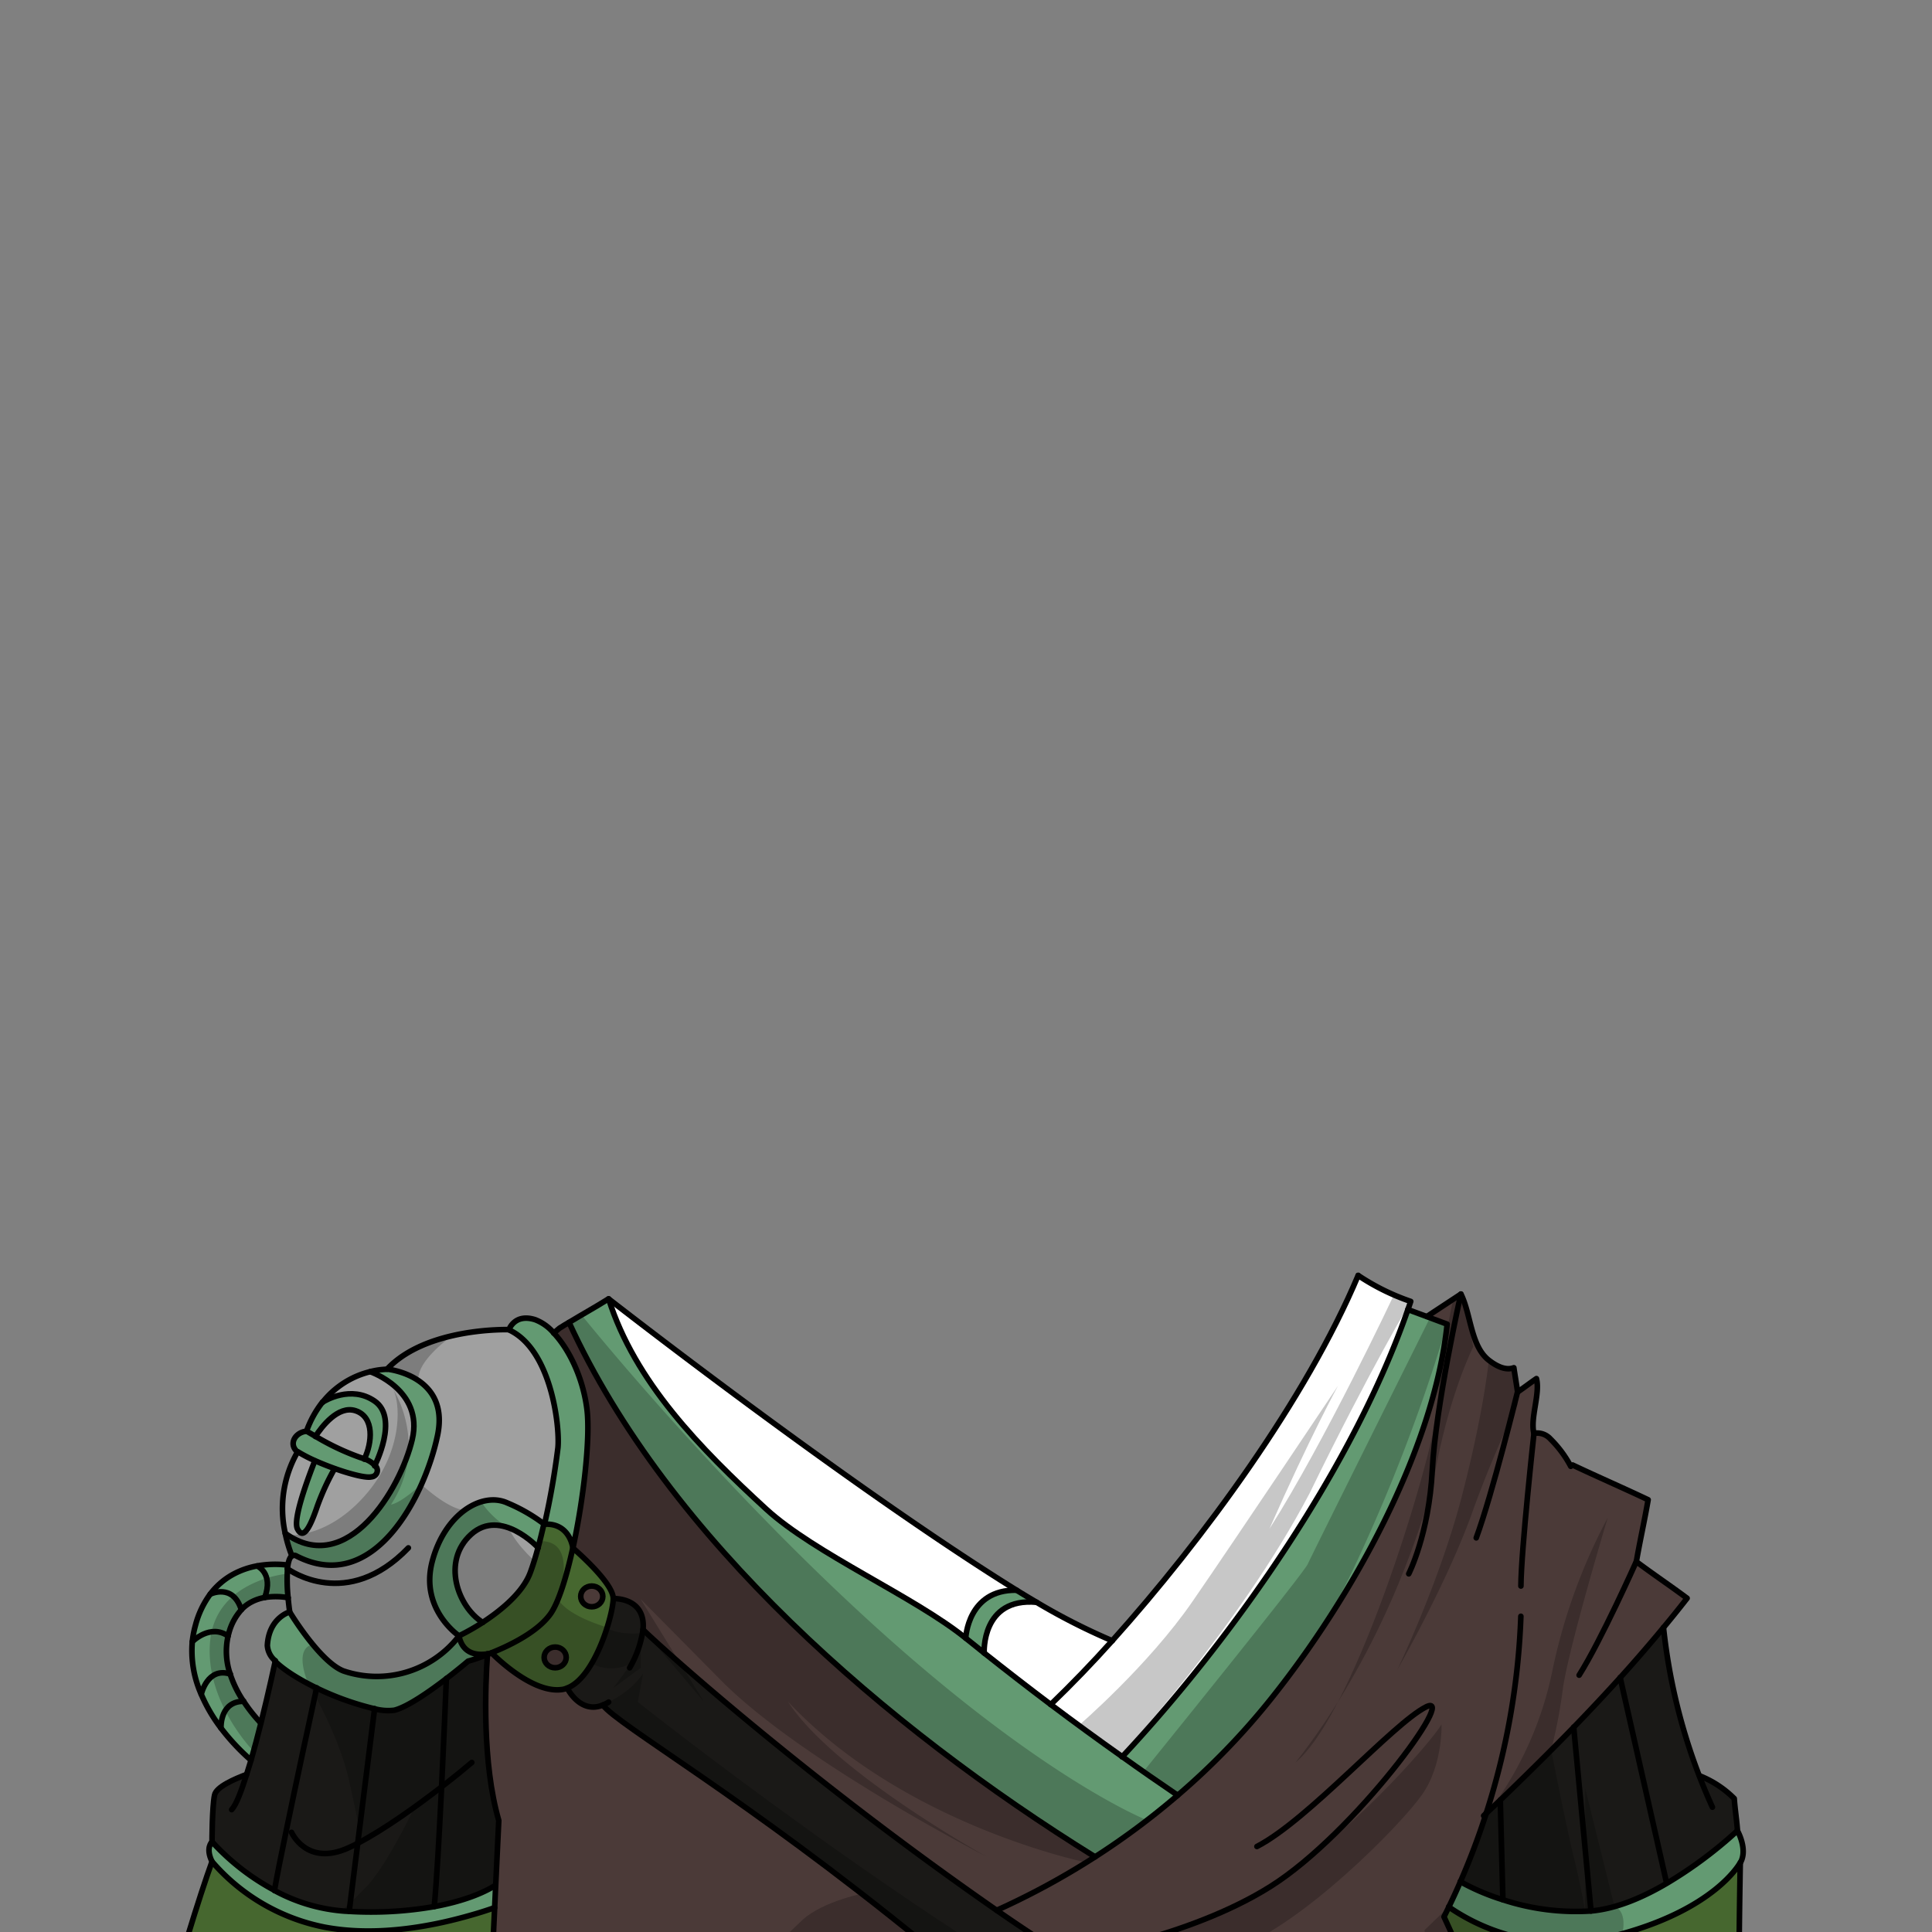 <svg xmlns="http://www.w3.org/2000/svg" viewBox="0 0 432 432">
  <rect x="0" y="0" width="432" height="432" fill="#808080" stroke="none"/>
  <defs>
    <style>.GUNDAN_ARMADILLO_OUTFIT_GUNDAN_ARMADILLO_OUTFIT-08_cls-1{isolation:isolate;}.GUNDAN_ARMADILLO_OUTFIT_GUNDAN_ARMADILLO_OUTFIT-08_cls-2{fill:#639a72;}.GUNDAN_ARMADILLO_OUTFIT_GUNDAN_ARMADILLO_OUTFIT-08_cls-3{fill:#a0a0a0;}.GUNDAN_ARMADILLO_OUTFIT_GUNDAN_ARMADILLO_OUTFIT-08_cls-4{fill:#1a1917;}.GUNDAN_ARMADILLO_OUTFIT_GUNDAN_ARMADILLO_OUTFIT-08_cls-5{fill:#46672f;}.GUNDAN_ARMADILLO_OUTFIT_GUNDAN_ARMADILLO_OUTFIT-08_cls-6{fill:#4b3a38;}.GUNDAN_ARMADILLO_OUTFIT_GUNDAN_ARMADILLO_OUTFIT-08_cls-7{fill:#fff;}.GUNDAN_ARMADILLO_OUTFIT_GUNDAN_ARMADILLO_OUTFIT-08_cls-8{fill:none;stroke:#000;stroke-linecap:round;stroke-linejoin:round;stroke-width:1.25px;}.GUNDAN_ARMADILLO_OUTFIT_GUNDAN_ARMADILLO_OUTFIT-08_cls-9{opacity:0.22;mix-blend-mode:multiply;}</style>
  </defs>
  <g class="GUNDAN_ARMADILLO_OUTFIT_GUNDAN_ARMADILLO_OUTFIT-08_cls-1">
    <g id="outfit">
      <path class="GUNDAN_ARMADILLO_OUTFIT_GUNDAN_ARMADILLO_OUTFIT-08_cls-2" d="M64.25,350.77a6.86,6.86,0,0,1,.09-.82,22.72,22.72,0,0,0-6.85.2,17.93,17.93,0,0,0-4.93,1.66A16,16,0,0,0,47,356.46a20.39,20.39,0,0,0-3.35,6.94,22.5,22.5,0,0,0-.71,3.68,23.81,23.81,0,0,0,2,11.77,35.19,35.19,0,0,0,4.45,7.55,48.18,48.18,0,0,0,6.69,7.16c.76-2.67,1.52-5.53,2.21-8.29a35.55,35.55,0,0,1-3.83-4.84h0a24.4,24.4,0,0,1-3-6.1,15.69,15.69,0,0,1-.47-8.51c0-.19.09-.37.15-.57A12.52,12.52,0,0,1,54,359.91h0a8.43,8.43,0,0,1,2.26-1.71,10.1,10.1,0,0,1,3-1,16,16,0,0,1,5.18.06A38.22,38.22,0,0,1,64.25,350.77Z" />
      <path class="GUNDAN_ARMADILLO_OUTFIT_GUNDAN_ARMADILLO_OUTFIT-08_cls-3" d="M79.46,315.43c4.35,1.39,3.75,7.23,2,10.84-.31-.12-.63-.23-1-.34a55.42,55.42,0,0,1-10-4.73C71.92,319,75.59,314.18,79.46,315.43Z" />
      <path class="GUNDAN_ARMADILLO_OUTFIT_GUNDAN_ARMADILLO_OUTFIT-08_cls-3" d="M66.53,341.9c1.39,2.68,3-.92,4.46-5.21a54.18,54.18,0,0,1,3.81-8.27c3.61,1.28,7,2.13,8.15,1.84a1.43,1.43,0,0,0,.85-2.5s5.51-10.69,0-14.49c-5.29-3.65-11.15-.08-11.64.24a19.5,19.5,0,0,1,10.62-6.8s12,4.09,9.4,15.14-14.53,31-28.41,21a25.41,25.41,0,0,1,2.76-18.15,32.57,32.57,0,0,0,3.86,2C69,330.34,65.42,339.76,66.53,341.9Z" />
      <path class="GUNDAN_ARMADILLO_OUTFIT_GUNDAN_ARMADILLO_OUTFIT-08_cls-3" d="M120.35,346.08c-.53,2-1.09,3.82-1.67,5.41-1.69,4.62-6.76,8.68-10.76,11.29-5.57-3.47-9.28-13.75-2.59-19.7S120.35,346.08,120.35,346.08Z" />
      <path class="GUNDAN_ARMADILLO_OUTFIT_GUNDAN_ARMADILLO_OUTFIT-08_cls-3" d="M96.67,349.25c-2.81,10.65,6,16.57,6,16.57a23.21,23.21,0,0,1-25.86,7.8c-5.33-2.1-12-13.19-12-13.19s-.2-1.35-.36-3.16a38.22,38.22,0,0,1-.13-6.5,6.86,6.86,0,0,1,.09-.82c.17-1,.45-1.79.93-2.06a1,1,0,0,1,1,.05c17.37,8.91,28.72-13.57,31.53-27s-11.28-14.8-11.28-14.8c8.85-9.44,27.25-8.83,27.25-8.83,9.49,4.32,11.44,21.55,11,26.34a170.07,170.07,0,0,1-3,17.11h0a37.32,37.32,0,0,0-8.18-4.69C107.75,333.5,99.49,338.59,96.67,349.25Z" />
      <path class="GUNDAN_ARMADILLO_OUTFIT_GUNDAN_ARMADILLO_OUTFIT-08_cls-2" d="M96.67,349.25c-2.81,10.65,6,16.57,6,16.57a23.21,23.21,0,0,1-25.86,7.8c-5.33-2.1-12-13.19-12-13.19s-4.62,1.27-5,7.5a4.89,4.89,0,0,0,1.75,3.42h0c2,2.07,5.46,4.19,9.28,6a63.33,63.33,0,0,0,13,4.66,11.46,11.46,0,0,0,4.36.33c2.91-.68,7.94-4.2,11.69-7.08,2.78-2.12,4.85-3.9,4.85-3.9s1.8-.51,4.33-1.47v-.15c-1.73.3-5.45.43-6.36-4a50.62,50.62,0,0,0,5.29-3c-5.57-3.47-9.28-13.75-2.59-19.7s15,3,15,3c.47-1.69.9-3.48,1.31-5.29a37.32,37.32,0,0,0-8.18-4.69C107.75,333.5,99.49,338.59,96.67,349.25Z" />
      <path class="GUNDAN_ARMADILLO_OUTFIT_GUNDAN_ARMADILLO_OUTFIT-08_cls-2" d="M70.39,326.66c-1.44,3.68-5,13.1-3.86,15.24,1.39,2.68,3-.92,4.46-5.21a54.18,54.18,0,0,1,3.81-8.27c3.61,1.28,7,2.13,8.15,1.84a1.43,1.43,0,0,0,.85-2.5s5.51-10.69,0-14.49c-5.29-3.65-11.15-.08-11.64.24l0,0a23,23,0,0,0-3.57,6.5c-2.48.2-4.17,2.84-2,4.64A32.57,32.57,0,0,0,70.39,326.66Zm9.07-11.23c4.35,1.39,3.75,7.23,2,10.84-.31-.12-.63-.23-1-.34a55.42,55.42,0,0,1-10-4.73C71.92,319,75.59,314.18,79.46,315.43Z" />
      <path class="GUNDAN_ARMADILLO_OUTFIT_GUNDAN_ARMADILLO_OUTFIT-08_cls-2" d="M66.26,347.94c17.37,8.91,28.72-13.57,31.53-27s-11.28-14.8-11.28-14.8a17,17,0,0,0-3.73.54s12,4.09,9.4,15.14-14.53,31-28.41,21a30.69,30.69,0,0,0,1.5,5.07A1,1,0,0,1,66.26,347.94Z" />
      <path class="GUNDAN_ARMADILLO_OUTFIT_GUNDAN_ARMADILLO_OUTFIT-08_cls-2" d="M123.8,298.09a10.29,10.29,0,0,0-4.18-3c-4.62-1.48-5.86,2.22-5.86,2.22,9.49,4.32,11.44,21.55,11,26.34a170.07,170.07,0,0,1-3,17.11c5.75-.33,6.37,5.35,6.37,5.35,2.42-11,3.92-24.71,3.15-31C130.33,308.07,127.2,301.72,123.8,298.09Z" />
      <path class="GUNDAN_ARMADILLO_OUTFIT_GUNDAN_ARMADILLO_OUTFIT-08_cls-2" d="M227.3,355.57c-10.94-.18-11.36,10.73-11.36,10.73,1.36,1.11,2.74,2.21,4.12,3.3,0,0-.66-12.44,11.72-11.33Q229.56,357,227.3,355.57Z" />
      <path class="GUNDAN_ARMADILLO_OUTFIT_GUNDAN_ARMADILLO_OUTFIT-08_cls-4" d="M143.76,364.35c.69.95,33.68,31.25,79.1,62.8,5,3.47,10.27,7,15.83,10.41,44.28,27.55,70.9,37.44,81.55,42.71,3.07,1.53,4.8,2.66,5.28,3.72a8.32,8.32,0,0,1,.35,5H300.78c-20.4-8.95-54.07-25.63-81.06-44.6-4.39-3.08-8.59-6.23-12.55-9.42-.27-.2-.52-.42-.79-.64-39.81-32.46-68.28-48.63-71.59-53.1-5.09,2.06-7.95-3.79-7.95-3.79,6.29-2.45,10.28-16.57,10.28-20C137.12,357.45,144.37,357.11,143.76,364.35Z" />
      <path class="GUNDAN_ARMADILLO_OUTFIT_GUNDAN_ARMADILLO_OUTFIT-08_cls-5" d="M72.6,430.92a44.6,44.6,0,0,1-25.19-14.67c-2.89,8-7.6,23.28-11.64,38.33,6.19,3.78,71.43,7.76,101.35.45,4.38-18-19.51-31-19.51-31C110,426.21,84.93,433.25,72.6,430.92Z" />
      <path class="GUNDAN_ARMADILLO_OUTFIT_GUNDAN_ARMADILLO_OUTFIT-08_cls-5" d="M128.05,346.14s-.62-5.68-6.37-5.35h0c-.41,1.81-.84,3.6-1.31,5.29-.53,2-1.09,3.82-1.67,5.41-1.69,4.62-6.76,8.68-10.76,11.29a50.62,50.62,0,0,1-5.29,3c.91,4.4,4.63,4.27,6.36,4a5.06,5.06,0,0,0,.82-.19h0s9,9.38,15.94,8.18a4.26,4.26,0,0,0,1-.3c6.29-2.45,10.28-16.57,10.28-20C137.12,353.79,128.05,346.14,128.05,346.14Zm-3.91,26.78a2.32,2.32,0,1,1,2.47-2.32A2.4,2.4,0,0,1,124.14,372.92Zm8.18-18.28a2.32,2.32,0,1,1-2.47,2.32A2.4,2.4,0,0,1,132.32,354.64Z" />
      <path class="GUNDAN_ARMADILLO_OUTFIT_GUNDAN_ARMADILLO_OUTFIT-08_cls-5" d="M379.8,452.51l9-5.46c0-13.53.31-30.58.31-30.58s-5.59,10.68-28.38,16.45a45,45,0,0,1-35.11-5.41s-5.89-1.92-5.72,2.93c.06.15,6.15,5.24,6.22,5.39L326,436c.18,4.93.38,11.58.56,18.85C331.54,456.92,357,466.28,379.8,452.51Z" />
      <path class="GUNDAN_ARMADILLO_OUTFIT_GUNDAN_ARMADILLO_OUTFIT-08_cls-2" d="M78.08,427.39,77,427.33a38.56,38.56,0,0,1-15.62-4.62h0a52.08,52.08,0,0,1-14-10.88s-1.53,1.34,0,4.43A44.6,44.6,0,0,0,72.6,430.92c12.33,2.33,25.31-.54,32.89-2.74,2.21-.64,4-1.23,5.11-1.62.07-1.52.15-3.2.23-5-2.8,1.76-7.38,3.62-13.74,4.79A82.42,82.42,0,0,1,78.08,427.39Z" />
      <path class="GUNDAN_ARMADILLO_OUTFIT_GUNDAN_ARMADILLO_OUTFIT-08_cls-2" d="M388.47,409.39a95.15,95.15,0,0,1-15.69,11.69c-5.3,3.11-11.31,5.73-17,6.22a52.37,52.37,0,0,1-19.7-2.51,50.34,50.34,0,0,1-9.54-4.06c-.82,1.89-1.68,3.78-2.59,5.65.47.33,1.05.71,1.72,1.13a45,45,0,0,0,35.11,5.41c22.79-5.77,28.38-16.45,28.38-16.45C390.81,413.51,388.47,409.39,388.47,409.39Z" />
      <path class="GUNDAN_ARMADILLO_OUTFIT_GUNDAN_ARMADILLO_OUTFIT-08_cls-4" d="M109,369.94c-2.53,1-4.33,1.47-4.33,1.47s-2.07,1.78-4.85,3.9c-3.75,2.88-8.78,6.4-11.69,7.08a11.46,11.46,0,0,1-4.36-.33,63.33,63.33,0,0,1-13-4.66c-3.82-1.85-7.28-4-9.28-6-.07.34-1.44,6.76-3.22,13.91-.69,2.76-1.45,5.62-2.21,8.29q-.48,1.67-1,3.21c-2.67,1-6.79,2.77-7.16,4.6-.57,2.75-.57,10.45-.57,10.45a52.08,52.08,0,0,0,14,10.88h0A38.56,38.56,0,0,0,77,427.33l1.09.06a82.42,82.42,0,0,0,19-1.07c6.36-1.17,10.94-3,13.74-4.79q.28-6.09.69-14.46C107.79,394.22,108.49,376.81,109,369.94Z" />
      <path class="GUNDAN_ARMADILLO_OUTFIT_GUNDAN_ARMADILLO_OUTFIT-08_cls-4" d="M387.74,402.16a22.66,22.66,0,0,0-7.78-5.1,130.23,130.23,0,0,1-8-33.18q-4.73,5.72-9.71,11.21t-10.39,11.09c-5.35,5.52-10.85,10.93-16.41,16.28l-3.19,3h0a162.6,162.6,0,0,1-5.75,15.22,50.34,50.34,0,0,0,9.54,4.06,52.37,52.37,0,0,0,19.7,2.51c5.72-.49,11.73-3.11,17-6.22a95.15,95.15,0,0,0,15.69-11.69C388.29,406.85,387.92,404.69,387.74,402.16Z" />
      <ellipse class="GUNDAN_ARMADILLO_OUTFIT_GUNDAN_ARMADILLO_OUTFIT-08_cls-6" cx="124.14" cy="370.6" rx="2.47" ry="2.32" />
      <path class="GUNDAN_ARMADILLO_OUTFIT_GUNDAN_ARMADILLO_OUTFIT-08_cls-6" d="M134.79,357a2.48,2.48,0,1,0-2.47,2.31A2.4,2.4,0,0,0,134.79,357Z" />
      <path class="GUNDAN_ARMADILLO_OUTFIT_GUNDAN_ARMADILLO_OUTFIT-08_cls-6" d="M207.17,435c-.27-.2-.52-.42-.79-.64-39.81-32.46-68.28-48.63-71.59-53.1-5.09,2.06-7.95-3.79-7.95-3.79a4.26,4.26,0,0,1-1,.3c-6.9,1.2-15.94-8.18-15.94-8.18h0l-.82.34c-.5,6.87-1.2,24.28,2.53,37.13q-.4,8.37-.69,14.46c-.08,1.83-.16,3.51-.23,5-.38,8-.56,11.85-.56,11.85s-6.6,11.19-6.51,16.08h0a4,4,0,0,0,.12.9c1.12,4.22.9,5.91.9,5.91l-3.83,9.28v5.81s-4.46,11.46,3.34,12.62H300.78c-20.4-8.95-54.07-25.63-81.06-44.6C215.33,441.34,211.13,438.19,207.17,435ZM103.65,479.36a3.93,3.93,0,0,1-.3-1.29,3.93,3.93,0,0,0,.3,1.29,6.73,6.73,0,0,0,.79,1.32A6.73,6.73,0,0,1,103.65,479.36Zm8.79,9,.72.57Z" />
      <path class="GUNDAN_ARMADILLO_OUTFIT_GUNDAN_ARMADILLO_OUTFIT-08_cls-6" d="M365.87,349.19c.84-4.82,1.8-9,2.64-13.84-5.56-2.64-11.31-5.13-16.89-7.77l-.42.29a24.94,24.94,0,0,0-4.53-6.1,4,4,0,0,0-3.7-1.27c-.87-3.38,1.44-8.86.56-12.24-1.34.91-2.87,2.09-4.21,3-.28-1.93-.55-3.5-.84-5.43-1.91.71-4-.45-5.58-1.67-4.08-3.16-4-10.32-6.25-14.8l-7.59,5,4.53,1.69c-3,28.33-21.43,61.41-39.69,84.15a158.83,158.83,0,0,1-20.56,21.19,166,166,0,0,1-18.48,13.77c-46.82-29-95.43-71.12-117.62-119.5-.72.41-1.43.85-2.14,1.3l-1.3,1.09c3.4,3.63,6.53,10,7.4,17.08.77,6.26-.73,19.94-3.15,31,0,0,9.07,7.65,9.07,11.31,0,0,7.25-.34,6.64,6.9.69.95,33.68,31.25,79.1,62.8,5,3.47,10.27,7,15.83,10.41,44.28,27.55,70.9,37.44,81.55,42.71a22.46,22.46,0,0,0-2.36-9.95s.06,0,.07,0c.22-3.47,2-6.28,3.85-9.3-1.57-4.37-3.58-8.49-3.08-13.08S322.19,439,326,436a5.74,5.74,0,0,0,0-.6c-1.05-2.36-2-4.41-3.09-6.8l1.08-2.2c.91-1.87,1.77-3.76,2.59-5.65a162.6,162.6,0,0,0,5.75-15.22h0l3.19-3c5.56-5.35,11.06-10.76,16.41-16.28q5.3-5.46,10.39-11.09T372,363.88c1.78-2.14,3.53-4.32,5.24-6.51C373.41,354.53,369.68,352,365.87,349.19Z" />
      <path class="GUNDAN_ARMADILLO_OUTFIT_GUNDAN_ARMADILLO_OUTFIT-08_cls-2" d="M319.06,294.4l-4.26-1.58c-12,34.56-38.34,72.61-63.89,100q-8.06-5.7-15.95-11.64-7.53-5.68-14.9-11.53h0c-1.38-1.09-2.76-2.19-4.12-3.3-11.51-9.3-33.78-18.92-44.63-28.88-14.75-13.54-29.35-28.42-35.22-47-3,1.88-5.9,3.48-8.85,5.27,22.19,48.38,70.8,90.46,117.62,119.5a166,166,0,0,0,18.48-13.77,158.83,158.83,0,0,0,20.56-21.19c18.26-22.74,36.68-55.82,39.69-84.15Z" />
      <path class="GUNDAN_ARMADILLO_OUTFIT_GUNDAN_ARMADILLO_OUTFIT-08_cls-7" d="M136.09,290.43c5.87,18.57,20.47,33.45,35.22,47,10.85,10,33.12,19.58,44.63,28.88,0,0,.42-10.91,11.36-10.73C189.31,332,136.09,290.43,136.09,290.43Z" />
      <path class="GUNDAN_ARMADILLO_OUTFIT_GUNDAN_ARMADILLO_OUTFIT-08_cls-7" d="M303.69,285.19c-11.59,27.55-34.65,59-55,81.69a140.35,140.35,0,0,1-16.93-8.61c-12.38-1.11-11.72,11.33-11.72,11.33h0q7.37,5.85,14.9,11.53,7.9,5.92,15.95,11.64c25.55-27.35,51.88-65.4,63.89-100,.22-.62.44-1.22.64-1.84A50.38,50.38,0,0,1,303.69,285.19Z" />
      <path class="GUNDAN_ARMADILLO_OUTFIT_GUNDAN_ARMADILLO_OUTFIT-08_cls-8" d="M303.69,285.19c-11.59,27.55-34.65,59-55,81.69q-6.6,7.37-13.75,14.26" />
      <path class="GUNDAN_ARMADILLO_OUTFIT_GUNDAN_ARMADILLO_OUTFIT-08_cls-8" d="M303.69,285.19A50.38,50.38,0,0,0,315.44,291c-.2.62-.42,1.22-.64,1.84-12,34.56-38.34,72.61-63.89,100" />
      <path class="GUNDAN_ARMADILLO_OUTFIT_GUNDAN_ARMADILLO_OUTFIT-08_cls-8" d="M220.06,369.6c-1.38-1.09-2.76-2.19-4.12-3.3-11.51-9.3-33.78-18.92-44.63-28.88-14.75-13.54-29.35-28.42-35.22-47-3,1.88-5.9,3.48-8.85,5.27-.72.41-1.43.85-2.14,1.3l-1.3,1.09" />
      <path class="GUNDAN_ARMADILLO_OUTFIT_GUNDAN_ARMADILLO_OUTFIT-08_cls-8" d="M263.34,401.43c-4.18-2.84-8.33-5.71-12.43-8.65q-8.06-5.7-15.95-11.64-7.53-5.68-14.9-11.53" />
      <path class="GUNDAN_ARMADILLO_OUTFIT_GUNDAN_ARMADILLO_OUTFIT-08_cls-8" d="M127.24,295.7c22.19,48.38,70.8,90.46,117.62,119.5" />
      <path class="GUNDAN_ARMADILLO_OUTFIT_GUNDAN_ARMADILLO_OUTFIT-08_cls-8" d="M314.8,292.82l4.26,1.58,4.53,1.69c-3,28.33-21.43,61.41-39.69,84.15a158.83,158.83,0,0,1-20.56,21.19,166,166,0,0,1-18.48,13.77,169.69,169.69,0,0,1-22,11.95" />
      <path class="GUNDAN_ARMADILLO_OUTFIT_GUNDAN_ARMADILLO_OUTFIT-08_cls-8" d="M332.28,405.5l3.19-3c5.56-5.35,11.06-10.76,16.41-16.28q5.3-5.46,10.39-11.09T372,363.88c1.78-2.14,3.53-4.32,5.24-6.51-3.81-2.84-7.54-5.33-11.35-8.18.84-4.82,1.8-9,2.64-13.84-5.56-2.64-11.31-5.13-16.89-7.77l-.42.29a24.94,24.94,0,0,0-4.53-6.1,4,4,0,0,0-3.7-1.27c-.87-3.38,1.44-8.86.56-12.24-1.34.91-2.87,2.09-4.21,3-.28-1.93-.55-3.5-.84-5.43-1.91.71-4-.45-5.58-1.67-4.08-3.16-4-10.32-6.25-14.8l-7.59,5" />
      <path class="GUNDAN_ARMADILLO_OUTFIT_GUNDAN_ARMADILLO_OUTFIT-08_cls-8" d="M331.75,406l.51-.49" />
      <path class="GUNDAN_ARMADILLO_OUTFIT_GUNDAN_ARMADILLO_OUTFIT-08_cls-8" d="M317.88,470.32s.06,0,.07,0c.22-3.47,2-6.28,3.85-9.3-1.57-4.37-3.58-8.49-3.08-13.08S322.19,439,326,436a.86.86,0,0,1,.18-.14c-.07-.16-.14-.32-.21-.46-1.05-2.36-2-4.41-3.09-6.8l1.08-2.2c.91-1.87,1.77-3.76,2.59-5.65a162.6,162.6,0,0,0,5.75-15.22h0a162.54,162.54,0,0,0,7.77-44.12" />
      <path class="GUNDAN_ARMADILLO_OUTFIT_GUNDAN_ARMADILLO_OUTFIT-08_cls-8" d="M382.9,404.09q-1.59-3.48-2.94-7a130.23,130.23,0,0,1-8-33.18" />
      <path class="GUNDAN_ARMADILLO_OUTFIT_GUNDAN_ARMADILLO_OUTFIT-08_cls-8" d="M380,397.06a22.66,22.66,0,0,1,7.78,5.1c.18,2.53.55,4.69.73,7.23,0,0,2.34,4.12.66,7.08" />
      <path class="GUNDAN_ARMADILLO_OUTFIT_GUNDAN_ARMADILLO_OUTFIT-08_cls-8" d="M323.92,426.38c.47.33,1.05.71,1.72,1.13a45,45,0,0,0,35.11,5.41c22.79-5.77,28.38-16.45,28.38-16.45s-.32,17-.31,30.58c0,4.56,0,8.7.13,11.68.05,1.4.1,2.55.18,3.35.72,7.57,1.92,16.56,1.92,16.56s2.09,7.82,1.19,10.38" />
      <path class="GUNDAN_ARMADILLO_OUTFIT_GUNDAN_ARMADILLO_OUTFIT-08_cls-8" d="M326.51,420.73a50.34,50.34,0,0,0,9.54,4.06,52.37,52.37,0,0,0,19.7,2.51c5.72-.49,11.73-3.11,17-6.22a95.15,95.15,0,0,0,15.69-11.69" />
      <path class="GUNDAN_ARMADILLO_OUTFIT_GUNDAN_ARMADILLO_OUTFIT-08_cls-8" d="M248.71,366.88a140.35,140.35,0,0,1-16.93-8.61q-2.22-1.31-4.48-2.7c-38-23.61-91.21-65.14-91.21-65.14" />
      <path class="GUNDAN_ARMADILLO_OUTFIT_GUNDAN_ARMADILLO_OUTFIT-08_cls-8" d="M61.53,371.35a4.89,4.89,0,0,1-1.75-3.42c.34-6.23,5-7.5,5-7.5s-.2-1.35-.36-3.16a38.22,38.22,0,0,1-.13-6.5,6.86,6.86,0,0,1,.09-.82c.17-1,.45-1.79.93-2.06a1,1,0,0,1,1,.05c17.37,8.91,28.72-13.57,31.53-27s-11.28-14.8-11.28-14.8c8.85-9.44,27.25-8.83,27.25-8.83s1.24-3.7,5.86-2.22a10.29,10.29,0,0,1,4.18,3c3.4,3.63,6.53,10,7.4,17.08.77,6.26-.73,19.94-3.15,31,0,0-.62-5.68-6.37-5.35" />
      <path class="GUNDAN_ARMADILLO_OUTFIT_GUNDAN_ARMADILLO_OUTFIT-08_cls-8" d="M102.63,365.82c.91,4.4,4.63,4.27,6.36,4a5.06,5.06,0,0,0,.82-.19l-.82.34c-2.53,1-4.33,1.47-4.33,1.47s-2.07,1.78-4.85,3.9c-3.75,2.88-8.78,6.4-11.69,7.08a11.68,11.68,0,0,1-4.36-.33,63.33,63.33,0,0,1-13-4.66c-3.82-1.85-7.28-4-9.28-6" />
      <path class="GUNDAN_ARMADILLO_OUTFIT_GUNDAN_ARMADILLO_OUTFIT-08_cls-8" d="M102.63,365.82a23.21,23.21,0,0,1-25.86,7.8c-5.33-2.1-12-13.19-12-13.19" />
      <path class="GUNDAN_ARMADILLO_OUTFIT_GUNDAN_ARMADILLO_OUTFIT-08_cls-8" d="M113.76,297.34c9.49,4.32,11.44,21.55,11,26.34a170.07,170.07,0,0,1-3,17.11h0" />
      <path class="GUNDAN_ARMADILLO_OUTFIT_GUNDAN_ARMADILLO_OUTFIT-08_cls-8" d="M107.92,362.78a50.62,50.62,0,0,1-5.29,3s-8.77-5.92-6-16.57,11.08-15.75,16.81-13.15a37.32,37.32,0,0,1,8.18,4.69c-.41,1.81-.84,3.6-1.31,5.29-.53,2-1.09,3.82-1.67,5.41C117,356.11,111.92,360.17,107.92,362.78Z" />
      <path class="GUNDAN_ARMADILLO_OUTFIT_GUNDAN_ARMADILLO_OUTFIT-08_cls-8" d="M137.12,357.45c0,3.45-4,17.57-10.28,20a4.26,4.26,0,0,1-1,.3c-6.9,1.2-15.94-8.18-15.94-8.18,4.34-1.74,10.26-4.68,13.13-8.62,1.82-2.5,3.6-8.18,5.06-14.83C128.05,346.14,137.12,353.79,137.12,357.45Z" />
      <path class="GUNDAN_ARMADILLO_OUTFIT_GUNDAN_ARMADILLO_OUTFIT-08_cls-8" d="M120.35,346.08s-8.33-9-15-3-3,16.23,2.59,19.7" />
      <path class="GUNDAN_ARMADILLO_OUTFIT_GUNDAN_ARMADILLO_OUTFIT-08_cls-8" d="M72.16,313.51a19.5,19.5,0,0,1,10.62-6.8,17,17,0,0,1,3.73-.54" />
      <path class="GUNDAN_ARMADILLO_OUTFIT_GUNDAN_ARMADILLO_OUTFIT-08_cls-8" d="M65.27,347.89a30.69,30.69,0,0,1-1.5-5.07,25.41,25.41,0,0,1,2.76-18.15c-2.14-1.8-.45-4.44,2-4.64a23,23,0,0,1,3.57-6.5" />
      <path class="GUNDAN_ARMADILLO_OUTFIT_GUNDAN_ARMADILLO_OUTFIT-08_cls-8" d="M68.56,320s.77.47,2,1.17a55.42,55.42,0,0,0,10,4.73c.36.11.68.22,1,.34a5.77,5.77,0,0,1,2.33,1.49,1.43,1.43,0,0,1-.85,2.5c-1.13.29-4.54-.56-8.15-1.84-1.49-.53-3-1.13-4.41-1.76a32.57,32.57,0,0,1-3.86-2" />
      <path class="GUNDAN_ARMADILLO_OUTFIT_GUNDAN_ARMADILLO_OUTFIT-08_cls-8" d="M70.52,321.2c1.4-2.16,5.07-7,8.94-5.77,4.35,1.39,3.75,7.23,2,10.84" />
      <path class="GUNDAN_ARMADILLO_OUTFIT_GUNDAN_ARMADILLO_OUTFIT-08_cls-8" d="M72.13,313.53l0,0c.49-.32,6.35-3.89,11.64-.24,5.51,3.8,0,14.49,0,14.49" />
      <path class="GUNDAN_ARMADILLO_OUTFIT_GUNDAN_ARMADILLO_OUTFIT-08_cls-8" d="M70.39,326.66c-1.44,3.68-5,13.1-3.86,15.24,1.39,2.68,3-.92,4.46-5.21a54.18,54.18,0,0,1,3.81-8.27" />
      <path class="GUNDAN_ARMADILLO_OUTFIT_GUNDAN_ARMADILLO_OUTFIT-08_cls-8" d="M82.78,306.71s12,4.09,9.4,15.14-14.53,31-28.41,21" />
      <path class="GUNDAN_ARMADILLO_OUTFIT_GUNDAN_ARMADILLO_OUTFIT-08_cls-8" d="M109,369.79v.15c-.5,6.87-1.2,24.28,2.53,37.13q-.4,8.37-.69,14.46c-.08,1.83-.16,3.51-.23,5-.38,8-.56,11.85-.56,11.85s-6.6,11.19-6.51,16.08" />
      <path class="GUNDAN_ARMADILLO_OUTFIT_GUNDAN_ARMADILLO_OUTFIT-08_cls-8" d="M51.8,404.64c1-1.05,2.14-4.05,3.34-7.87q.48-1.54,1-3.21c.76-2.67,1.52-5.53,2.21-8.29,1.78-7.15,3.15-13.57,3.22-13.91h0" />
      <path class="GUNDAN_ARMADILLO_OUTFIT_GUNDAN_ARMADILLO_OUTFIT-08_cls-8" d="M55.14,396.77c-2.67,1-6.79,2.77-7.16,4.6-.57,2.75-.57,10.45-.57,10.45s-1.53,1.34,0,4.43c-2.89,8-7.6,23.28-11.64,38.33-.64,2.32-1.24,4.63-1.82,6.9-2.86,11.08-5.12,21.32-5.77,27.54H392.24" />
      <path class="GUNDAN_ARMADILLO_OUTFIT_GUNDAN_ARMADILLO_OUTFIT-08_cls-8" d="M80,412.15c5.91-3.06,13.31-8.41,18.75-12.61,3.12-2.42,5.59-4.45,6.75-5.45" />
      <path class="GUNDAN_ARMADILLO_OUTFIT_GUNDAN_ARMADILLO_OUTFIT-08_cls-8" d="M65.19,409.72s3.37,7.7,12.7,3.47c.67-.3,1.38-.65,2.1-1" />
      <path class="GUNDAN_ARMADILLO_OUTFIT_GUNDAN_ARMADILLO_OUTFIT-08_cls-8" d="M61.37,422.71A38.56,38.56,0,0,0,77,427.33l1.09.06a82.42,82.42,0,0,0,19-1.07c6.36-1.17,10.94-3,13.74-4.79" />
      <path class="GUNDAN_ARMADILLO_OUTFIT_GUNDAN_ARMADILLO_OUTFIT-08_cls-8" d="M47.41,411.82a52.08,52.08,0,0,0,14,10.88" />
      <path class="GUNDAN_ARMADILLO_OUTFIT_GUNDAN_ARMADILLO_OUTFIT-08_cls-8" d="M110.6,426.56c-1.14.39-2.9,1-5.11,1.62-7.58,2.2-20.56,5.07-32.89,2.74a44.6,44.6,0,0,1-25.19-14.67" />
      <path class="GUNDAN_ARMADILLO_OUTFIT_GUNDAN_ARMADILLO_OUTFIT-08_cls-8" d="M140.79,372.92a23.36,23.36,0,0,0,3-8.57c.61-7.24-6.64-6.9-6.64-6.9" />
      <path class="GUNDAN_ARMADILLO_OUTFIT_GUNDAN_ARMADILLO_OUTFIT-08_cls-8" d="M126.84,377.47s2.86,5.85,7.95,3.79a7.33,7.33,0,0,0,1.3-.67" />
      <path class="GUNDAN_ARMADILLO_OUTFIT_GUNDAN_ARMADILLO_OUTFIT-08_cls-8" d="M143.76,364.35c.69.95,33.68,31.25,79.1,62.8,5,3.47,10.27,7,15.83,10.41,44.28,27.55,70.9,37.44,81.55,42.71,3.07,1.53,4.8,2.66,5.28,3.72a8.32,8.32,0,0,1,.35,5" />
      <path class="GUNDAN_ARMADILLO_OUTFIT_GUNDAN_ARMADILLO_OUTFIT-08_cls-8" d="M300.78,489c-20.4-8.95-54.07-25.63-81.06-44.6-4.39-3.08-8.59-6.23-12.55-9.42-.27-.2-.52-.42-.79-.64-39.81-32.46-68.28-48.63-71.59-53.1" />
      <path class="GUNDAN_ARMADILLO_OUTFIT_GUNDAN_ARMADILLO_OUTFIT-08_cls-8" d="M70.81,377.4c-1.26,5.8-4.44,20.47-6.84,32.11-1.14,5.47-2.1,10.28-2.6,13.19h0" />
      <path class="GUNDAN_ARMADILLO_OUTFIT_GUNDAN_ARMADILLO_OUTFIT-08_cls-8" d="M83.76,382.06c-.76,6-2.39,19.13-3.77,30.09v0c-.8,6.42-1.52,12.11-1.91,15.22" />
      <path class="GUNDAN_ARMADILLO_OUTFIT_GUNDAN_ARMADILLO_OUTFIT-08_cls-8" d="M99.81,375.31c-.21,4.9-.59,14.47-1.07,24.23-.51,10.66-1.12,21.54-1.65,26.78" />
      <path class="GUNDAN_ARMADILLO_OUTFIT_GUNDAN_ARMADILLO_OUTFIT-08_cls-8" d="M64.24,350.76h0c.47.35,13.37,9.58,27.07-4.65" />
      <path class="GUNDAN_ARMADILLO_OUTFIT_GUNDAN_ARMADILLO_OUTFIT-08_cls-8" d="M231.78,358.27c-12.38-1.11-11.72,11.33-11.72,11.33h0" />
      <path class="GUNDAN_ARMADILLO_OUTFIT_GUNDAN_ARMADILLO_OUTFIT-08_cls-8" d="M215.94,366.3s.42-10.91,11.36-10.73" />
      <path class="GUNDAN_ARMADILLO_OUTFIT_GUNDAN_ARMADILLO_OUTFIT-08_cls-8" d="M238.69,437.56s26.84-4,45.52-15.82,42.06-43.83,34.63-40.06-26.32,25.29-37.79,31.2" />
      <path class="GUNDAN_ARMADILLO_OUTFIT_GUNDAN_ARMADILLO_OUTFIT-08_cls-8" d="M343,320.5s-2.87,26.1-2.92,34.14" />
      <path class="GUNDAN_ARMADILLO_OUTFIT_GUNDAN_ARMADILLO_OUTFIT-08_cls-8" d="M339.32,311.25s-5.64,22.91-9.23,32.62" />
      <path class="GUNDAN_ARMADILLO_OUTFIT_GUNDAN_ARMADILLO_OUTFIT-08_cls-8" d="M326.65,289.35s-5.66,25.12-6.39,39.4S315,351.91,315,351.91" />
      <path class="GUNDAN_ARMADILLO_OUTFIT_GUNDAN_ARMADILLO_OUTFIT-08_cls-8" d="M365.87,349.19s-7.81,17.54-12.77,25.38" />
      <line class="GUNDAN_ARMADILLO_OUTFIT_GUNDAN_ARMADILLO_OUTFIT-08_cls-8" x1="362.27" y1="375.09" x2="372.6" y2="420.8" />
      <line class="GUNDAN_ARMADILLO_OUTFIT_GUNDAN_ARMADILLO_OUTFIT-08_cls-8" x1="351.88" y1="386.18" x2="355.75" y2="427.3" />
      <line class="GUNDAN_ARMADILLO_OUTFIT_GUNDAN_ARMADILLO_OUTFIT-08_cls-8" x1="335.47" y1="402.46" x2="336.05" y2="424.79" />
      <path class="GUNDAN_ARMADILLO_OUTFIT_GUNDAN_ARMADILLO_OUTFIT-08_cls-8" d="M54,359.9a8.43,8.43,0,0,1,2.26-1.71,10.1,10.1,0,0,1,3-1,16,16,0,0,1,5.18.06" />
      <path class="GUNDAN_ARMADILLO_OUTFIT_GUNDAN_ARMADILLO_OUTFIT-08_cls-8" d="M54.47,380.43a24.4,24.4,0,0,1-3-6.1,15.69,15.69,0,0,1-.47-8.51c0-.19.09-.37.15-.57A12.52,12.52,0,0,1,54,359.91" />
      <path class="GUNDAN_ARMADILLO_OUTFIT_GUNDAN_ARMADILLO_OUTFIT-08_cls-8" d="M58.31,385.27a35.55,35.55,0,0,1-3.83-4.84" />
      <path class="GUNDAN_ARMADILLO_OUTFIT_GUNDAN_ARMADILLO_OUTFIT-08_cls-8" d="M56.1,393.56a48.18,48.18,0,0,1-6.69-7.16A35.19,35.19,0,0,1,45,378.85a23.81,23.81,0,0,1-2-11.77,22.5,22.5,0,0,1,.71-3.68A20.39,20.39,0,0,1,47,356.46a16,16,0,0,1,5.53-4.65,17.93,17.93,0,0,1,4.93-1.66,22.72,22.72,0,0,1,6.85-.2" />
      <path class="GUNDAN_ARMADILLO_OUTFIT_GUNDAN_ARMADILLO_OUTFIT-08_cls-8" d="M57.49,350.15s3.72,1.57,1.71,7.06h0" />
      <path class="GUNDAN_ARMADILLO_OUTFIT_GUNDAN_ARMADILLO_OUTFIT-08_cls-8" d="M47,356.46s5.06-2.52,6.95,3.44h0" />
      <path class="GUNDAN_ARMADILLO_OUTFIT_GUNDAN_ARMADILLO_OUTFIT-08_cls-8" d="M43,367.08s4-4.07,8-1.26" />
      <path class="GUNDAN_ARMADILLO_OUTFIT_GUNDAN_ARMADILLO_OUTFIT-08_cls-8" d="M45,378.85s1.37-6.2,6.51-4.52" />
      <path class="GUNDAN_ARMADILLO_OUTFIT_GUNDAN_ARMADILLO_OUTFIT-08_cls-8" d="M49.41,386.42v0c0-.46-.14-6,5.06-6h0" />
      <ellipse class="GUNDAN_ARMADILLO_OUTFIT_GUNDAN_ARMADILLO_OUTFIT-08_cls-8" cx="132.32" cy="356.96" rx="2.47" ry="2.32" />
      <ellipse class="GUNDAN_ARMADILLO_OUTFIT_GUNDAN_ARMADILLO_OUTFIT-08_cls-8" cx="124.14" cy="370.6" rx="2.47" ry="2.32" />
      <g class="GUNDAN_ARMADILLO_OUTFIT_GUNDAN_ARMADILLO_OUTFIT-08_cls-9">
        <path d="M124,298c.26-.23,6.08-3.91,6.08-3.91s30.84,38.45,67.58,71.36S256.49,407,256.49,407l-13.59,9.44s-40.84-8.3-66.74-36c10.09,15.76,44.56,34.77,44.56,34.77s-41.52-21.28-59.51-39.49l-18-18.21,14.14,22.93L144,364.67s.17-5.32-3.2-6.42l-3.38-1.1s-3.85-6.69-9-10.68c1.79-12.67,4.09-27.83,1.9-35.75A36.08,36.08,0,0,0,124,298Z" />
        <path d="M120.74,344.6s-1.79,10.82-8.1,14.67-10,6.55-10,6.55-7.59,7.95-14.92,8.54-12.42.84-17.52-6.71c-4.87.76-1.27,8.8-1.27,8.8s6.84,11.32,9.16,21.85,2.84,13.52,2.84,13.52L92.74,404S86.53,417.09,82,421.8s-5.8,5.48-5.8,5.48,18.53,2.69,34.59-5.48l.69-14.43s-3.08-14.77-3-22.79.53-14.49.53-14.49h1.34s14.06,15.06,21.95,1.84a9.11,9.11,0,0,0,9.06-.17l-4.26,5.71,6.17-4.55v-7.74s-5.1.62-8.17-1.49c-9.45-3.09-10.33-6.24-10.33-6.24S129.54,344.43,120.74,344.6Z" />
        <path d="M134.53,381.36c.26-.1,6.33-2.58,9.27-7.21l-1.19,6.42S208.12,432.64,259,458.73s60.1,30,60.1,30l-18.28.33s-48.27-19.56-88.61-50.57S134.53,381.36,134.53,381.36Z" />
        <path d="M179.43,429.3c-.52.47-20.7,20.65-37.79,27.43s-25,11.08-25,11.08,14.29,2.94,32.84-6.33,23.17-14.41,32.05-18.59,31.33-7.75,31.33-7.75l-10.69-7-8.32-4.95S184.24,424.93,179.43,429.3Z" />
        <path d="M239.31,437.56c1.53-.36,31.82-5.8,50.44-19.79s32.56-31.42,32.56-32.25.58,8.91-4.43,15.91-26.38,28.63-41.34,34.22-20.49,7.24-20.49,7.24l-3.87,2.85Z" />
        <path d="M332.9,304.15s-1,11-6,30.31-14.48,38.94-14.48,38.94,10.69-18.59,16.52-34.5a245.17,245.17,0,0,1,10.36-24.75V310.6l-.78-4.44S334.55,306.43,332.9,304.15Z" />
        <path d="M324.94,290.49s-3.08,14.06-3.42,23.35-17.88,68.56-31.82,80.24c18.59-23.63,27.71-50.86,30.83-62.89,3.24-19,8.9-30.07,8.9-30.07l-2.53-11.77Z" />
        <path d="M319.75,294.66s-26.34,52.89-27.35,55.1-36.35,45.9-36.35,45.9l7.29,5.77s25.06-21.1,38.76-49.52a393.31,393.31,0,0,0,21.49-55.82Z" />
        <path d="M311.69,289.53s-15.36,32.69-27.84,52.32c9.11-20.68,15.34-32,15.34-32s-22.65,33.89-32.55,48.25-25.42,27.71-25.42,27.71l9,7s26.59-28.4,42.59-58.87c13.64-28,22.63-42.93,22.63-42.93Z" />
        <path d="M346.83,391.32s3.58,18,5.05,23.88,2.57,12.18,2.57,12.18v-27.5L361,426.31s3,.69,1.69,6.5A175.61,175.61,0,0,0,368,457.69s3.28,2.78.67,8.41c2,16,2.68,22.92,2.23,22.92H326.81l-8.29-57.43,5.4-5.21,9.45-21.92a78.35,78.35,0,0,0,13.8-31.15,128.1,128.1,0,0,1,12.32-33.94s-8.5,28.23-10,38A111.41,111.41,0,0,1,346.83,391.32Z" />
        <path d="M94.21,331.9s5.78,5.49,9.77,5.8c2.72-1.93,3.63-1.85,3.63-1.85a19.28,19.28,0,0,0,6.15,5.8c1.71,4,6.59,8.13,6.59,8.13s-3.65,14.14-17.72,17.3c-13.1,10.54-24.59,11-30.5,4.27a94.06,94.06,0,0,1-7.39-10.61L64.16,357s-9.84-2.38-12.89,7.81,7,20.44,7,20.44l-1.64,6.26S45.61,380.29,47,366.79,64.16,351.9,64.16,351.9s.11-3.65.93-4.39l-1.5-4.29s9,1.41,18-8.79,7.93-21.7,6-24.34c4.1,6.54,6,17.09-.17,26.33C89.68,336.1,94.21,331.9,94.21,331.9Z" />
        <path d="M101.11,298.69s-8.1,5.57-7.54,10.09a20.47,20.47,0,0,0-7.67-2.59S92.68,299.93,101.11,298.69Z" />
      </g>
    </g>
  </g>
</svg>
